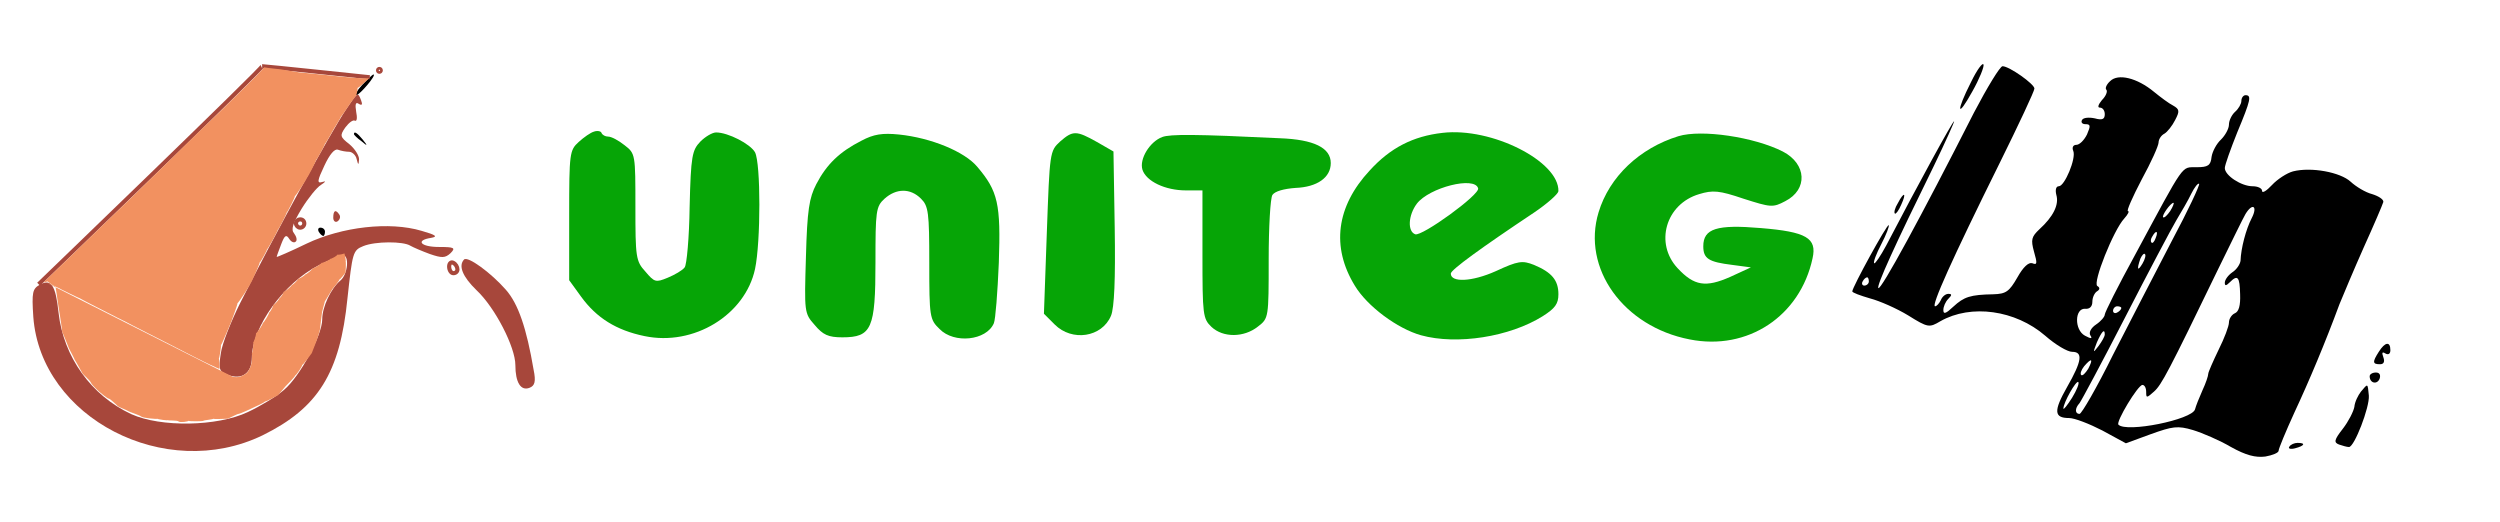 <svg width="604" height="126" xmlns="http://www.w3.org/2000/svg" version="1.0" preserveAspectRatio="xMidYMid meet">
 <g>
  <title>Layer 1</title>
  <path d="m476.214,19.8c-3.7,7.3 -3.4,9 0.3,2.3c1.7,-3 2.9,-6 2.7,-6.5c-0.2,-0.6 -1.6,1.3 -3,4.2z" id="svg_2"/>
  <path d="m476.914,27.2c-12.8,25.2 -22.5,43 -23.1,42.4c-0.5,-0.5 3.9,-10.2 13.4,-29.5c2.8,-5.8 5,-10.7 4.9,-10.8c-0.2,-0.3 -8.9,15.6 -16.4,30c-1.4,2.6 -2.7,4.5 -2.9,4.3c-0.3,-0.2 0.5,-2.3 1.7,-4.6c1.2,-2.3 2,-4.4 1.8,-4.6c-0.4,-0.3 -8.8,15 -8.8,16c0,0.3 1.9,1 4.3,1.7c2.3,0.6 6.4,2.4 9.2,4.1c4.8,3 5.1,3 7.8,1.4c7.4,-4.2 18.1,-2.7 25.3,3.5c2.5,2.2 5.4,3.9 6.5,3.9c2.7,0 2.4,2.2 -1.2,8.5c-3.3,5.8 -3.2,7.5 0.5,7.5c1.3,0 4.9,1.4 8,3l5.7,3.1l6,-2.2c5.3,-1.9 6.5,-2.1 10.2,-1c2.3,0.7 6.5,2.5 9.2,4.1c3.6,2 5.9,2.6 8.3,2.3c1.7,-0.3 3.2,-0.9 3.2,-1.4c0,-0.5 1.7,-4.6 3.8,-9.2c3.6,-7.7 7.5,-17 10.9,-26.2c0.9,-2.2 3.5,-8.4 5.9,-13.8c2.4,-5.3 4.5,-10.2 4.7,-10.9c0.1,-0.6 -1.1,-1.4 -2.7,-1.9c-1.6,-0.4 -3.9,-1.8 -5.2,-3c-2.5,-2.3 -9.5,-3.6 -13.9,-2.5c-1.5,0.4 -3.8,1.9 -5.1,3.3c-1.3,1.4 -2.4,2.1 -2.4,1.4c0,-0.6 -1,-1.1 -2.3,-1.1c-2.7,0 -6.7,-2.6 -6.7,-4.4c0,-0.7 1.4,-4.6 3,-8.6c3.3,-7.9 3.5,-9 2,-9c-0.5,0 -1,0.6 -1,1.4c0,0.7 -0.7,1.9 -1.5,2.6c-0.8,0.7 -1.5,2.1 -1.5,3.1c0,1 -0.9,2.6 -1.9,3.6c-1.1,1 -2.1,2.9 -2.3,4.2c-0.2,2.1 -0.9,2.5 -3.6,2.5c-3.8,0.1 -2.6,-1.6 -15,21.4c-4,7.3 -7.2,13.7 -7.2,14.2c0,0.5 -0.9,1.6 -2.1,2.4c-1.2,0.8 -1.8,1.9 -1.4,2.6c0.6,0.9 0.2,0.9 -1.3,0.1c-2.6,-1.4 -2.5,-6.7 0.1,-6.5c1,0.1 1.7,-0.5 1.7,-1.7c0,-1 0.5,-2.1 1.1,-2.5c0.7,-0.4 0.8,-0.9 0.1,-1.3c-1.2,-0.7 3.9,-13.5 6.5,-16.3c0.9,-1 1.3,-1.8 0.9,-1.8c-0.4,0 1.1,-3.4 3.3,-7.6c2.3,-4.2 4.1,-8.2 4.1,-9c0,-0.7 0.6,-1.7 1.4,-2.1c0.7,-0.4 1.9,-1.9 2.6,-3.3c1.1,-2.1 1.1,-2.6 -0.5,-3.5c-1,-0.5 -3,-2 -4.6,-3.3c-4.1,-3.4 -8.7,-4.5 -10.6,-2.6c-0.9,0.8 -1.3,1.8 -0.9,2.1c0.3,0.4 -0.1,1.5 -1.1,2.5c-0.9,1.1 -1.1,1.8 -0.5,1.8c0.7,0 1.2,0.7 1.2,1.6c0,1.2 -0.6,1.5 -2.4,1c-1.4,-0.3 -2.8,-0.2 -3.1,0.4c-0.3,0.5 0,1 0.8,1c1.3,0 1.3,0.4 0.4,2.5c-0.7,1.4 -1.8,2.5 -2.6,2.5c-0.7,0 -1.1,0.6 -0.7,1.5c0.7,1.8 -2.1,8.5 -3.5,8.5c-0.7,0 -0.9,0.9 -0.6,2.1c0.7,2.4 -0.8,5.3 -4.1,8.3c-1.9,1.8 -2.1,2.5 -1.3,5.4c0.8,2.8 0.8,3.3 -0.4,2.8c-0.9,-0.3 -2.2,0.9 -3.6,3.4c-2,3.5 -2.8,4 -5.8,4.1c-5.6,0.1 -7.1,0.6 -9.7,3c-1.8,1.7 -2.4,1.9 -2.4,0.8c0,-0.8 0.5,-2 1.2,-2.7c0.9,-0.9 0.9,-1.2 0,-1.2c-0.7,0 -1.5,0.7 -1.8,1.5c-0.4,0.8 -1,1.5 -1.4,1.5c-1,0 4,-11.2 15.6,-34.6c4.6,-9.3 8.4,-17.4 8.4,-18c0,-1.1 -6.1,-5.4 -7.7,-5.4c-0.6,0 -3.7,5.1 -6.9,11.2zm47.8,31c-3.8,7.3 -10.2,19.7 -14.2,27.5c-3.9,7.9 -7.6,14.3 -8.1,14.3c-1.1,0 -1.2,-1.3 0,-2.6c0.4,-0.5 5.4,-9.8 11,-20.7c5.6,-10.9 11.2,-21.5 12.4,-23.5c1.2,-2 2.9,-4.9 3.6,-6.4c0.8,-1.6 1.6,-2.6 1.9,-2.4c0.2,0.3 -2.7,6.5 -6.6,13.8zm-0.4,-7.2c-0.7,1 -1.4,1.7 -1.7,1.5c-0.4,-0.4 1.8,-3.5 2.5,-3.5c0.2,0 -0.1,0.9 -0.8,2zm19.7,1.7c-1.4,2.7 -2.6,7.3 -2.7,10.3c-0.1,0.8 -0.9,2.1 -2,2.8c-1,0.7 -1.8,1.8 -1.8,2.5c0,0.8 0.3,0.8 1.2,-0.1c1.9,-1.9 2.4,-1.4 2.5,2.9c0.1,2.7 -0.3,4.2 -1.3,4.6c-0.7,0.3 -1.4,1.3 -1.4,2.2c0,0.9 -1.1,3.8 -2.5,6.6c-1.3,2.7 -2.5,5.4 -2.5,5.8c0,0.5 -0.6,2.3 -1.4,4c-0.8,1.8 -1.6,3.8 -1.8,4.6c-0.7,2.5 -16.6,5.7 -18.5,3.7c-0.7,-0.6 4.7,-9.6 5.8,-9.6c0.5,0 0.9,0.7 0.9,1.7c0,1.5 0.1,1.5 1.9,-0.1c1.8,-1.6 3.5,-4.8 15.5,-29.6c3.1,-6.3 6,-12.3 6.6,-13.3c1.7,-2.8 3,-1.9 1.5,1zm-23.2,4.8c-0.3,0.9 -0.8,1.4 -1,1.1c-0.3,-0.3 -0.2,-0.9 0.2,-1.5c0.9,-1.6 1.5,-1.3 0.8,0.4zm-3.2,6.2c-1.2,2 -1.4,1.4 -0.5,-1.2c0.4,-0.9 0.9,-1.4 1.1,-1.1c0.3,0.2 0,1.3 -0.6,2.3zm-66.1,4.3c0,0.5 -0.5,1 -1.1,1c-0.5,0 -0.7,-0.5 -0.4,-1c0.3,-0.6 0.8,-1 1.1,-1c0.2,0 0.4,0.4 0.4,1zm61,6.4c0,0.3 -0.4,0.8 -1,1.1c-0.5,0.3 -1,0.1 -1,-0.4c0,-0.6 0.5,-1.1 1,-1.1c0.6,0 1,0.2 1,0.4zm-4,6.4c0,0.5 -0.7,1.7 -1.5,2.8c-1.4,1.8 -1.4,1.7 -0.4,-0.9c1.2,-2.7 1.9,-3.4 1.9,-1.9zm-4,8.3c-0.7,1.1 -1.4,1.8 -1.7,1.5c-0.3,-0.3 0,-1.2 0.7,-2.1c1.8,-2.1 2.3,-1.9 1,0.6zm-3.9,7c-1.2,1.9 -2.1,3 -2.1,2.6c0,-1.4 3.1,-6.9 3.6,-6.4c0.3,0.3 -0.4,2 -1.5,3.8z" id="svg_3"/>
  <path d="m87.514,20.5c-1.3,1.4 -1.9,2.5 -1.4,2.5c0.8,-0.1 5,-5 4.1,-5c-0.2,0 -1.4,1.1 -2.7,2.5z" id="svg_4"/>
  <path fill="#a7473b" d="m83.647,26.367c-3.8,5.7 -17.3,30.3 -25.6,46.8c-2.2,4.4 -4.4,9.9 -4.7,12.2c-0.6,3.9 -0.4,4.4 1.7,5.2c3.4,1.3 5.8,-0.4 5.8,-4.2c0.1,-7.4 7.7,-18 16.2,-22.3c2.6,-1.3 5.2,-2.4 5.8,-2.4c1.6,0 1.2,4.6 -0.6,6.1c-2.3,1.9 -4.4,6.4 -4.4,9.4c0,3.8 -5.4,13.8 -9.2,17c-1.8,1.6 -5.8,4 -8.8,5.4c-7.4,3.5 -21,3.7 -28.1,0.5c-9.7,-4.5 -16.4,-13.8 -17.6,-24.5c-0.7,-6.7 -1.8,-8.3 -4.5,-6.8c-1.8,1 -2,1.8 -1.6,7.8c1.8,24.4 31.9,40 55.4,28.6c13.4,-6.6 18.7,-15 20.5,-33.1c1.2,-11 1.3,-11.6 3.8,-12.6c2.9,-1.2 9.7,-1.2 11.4,-0.1c0.7,0.4 2.8,1.3 4.7,2c2.9,1 3.7,1 5,-0.2c1.3,-1.3 0.9,-1.5 -2.8,-1.5c-4.4,0 -5.8,-1.6 -1.9,-2.2c1.7,-0.3 1.2,-0.7 -2.3,-1.7c-7.7,-2.3 -19.2,-1 -27.8,3.1c-3.9,1.9 -7.2,3.3 -7.2,3.2c0,-0.2 0.5,-1.5 1.1,-3.1c0.8,-2.1 1.2,-2.4 1.9,-1.3c0.5,0.8 1.2,1.1 1.6,0.7c0.4,-0.3 0.2,-1.2 -0.4,-2c-0.8,-0.9 -0.3,-2.4 1.8,-5.9c1.6,-2.6 3.7,-5.2 4.7,-5.8c1.2,-0.8 1.3,-1 0.3,-0.7c-1.3,0.4 -1.2,-0.3 0.5,-3.9c1.3,-2.8 2.5,-4.2 3.3,-3.9c0.8,0.3 2,0.5 2.7,0.5c0.7,0 1.6,0.8 1.8,1.7c0.4,1.6 0.5,1.6 0.6,0.1c0,-0.9 -1,-2.5 -2.3,-3.6c-2.3,-1.8 -2.4,-2.1 -1,-4.1c0.9,-1.2 1.9,-1.9 2.3,-1.6c0.5,0.2 0.6,-0.7 0.3,-2.2c-0.3,-1.8 -0.1,-2.4 0.6,-1.9c0.8,0.5 1,0.2 0.6,-0.8c-0.8,-2.1 -0.8,-2.1 -3.6,2.1z" id="svg_5"/>
  <path d="m85.514,32.4c0,0.2 0.8,1 1.8,1.7c1.5,1.3 1.6,1.2 0.3,-0.4c-1.3,-1.6 -2.1,-2.1 -2.1,-1.3z" id="svg_8"/>
  <path fill-opacity="0" fill="#a7473b" d="m89.014,47c0.3,0.5 0.8,1 1.1,1c0.2,0 0.4,-0.5 0.4,-1c0,-0.6 -0.5,-1 -1.1,-1c-0.5,0 -0.7,0.4 -0.4,1z" id="svg_13"/>
  <path style="vector-effect: non-scaling-stroke;" fill="none" d="m77.614,48.7c-0.9,1 -1,1.8 -0.3,2.5c0.7,0.7 1.4,0.4 2.1,-1c1.3,-2.5 0.1,-3.6 -1.8,-1.5z" id="svg_14"/>
  <path d="m458.514,49.1c-0.7,1.1 -1,2.3 -0.7,2.5c0.2,0.2 0.9,-0.7 1.5,-2.1c1.4,-3 0.7,-3.3 -0.8,-0.4z" id="svg_15"/>
  <path fill="#a7473b" d="m80.514,52.6c0,0.8 0.5,1.2 1,0.9c0.6,-0.4 0.8,-1.1 0.5,-1.6c-0.9,-1.4 -1.5,-1.1 -1.5,0.7z" id="svg_16"/>
  <path stroke="#a7473b" fill="none" d="m71.514,54c0,0.5 0.5,1 1,1c0.6,0 1,-0.5 1,-1c0,-0.6 -0.4,-1 -1,-1c-0.5,0 -1,0.4 -1,1z" id="svg_17"/>
  <path d="m77.014,56c0.3,0.5 0.8,1 1.1,1c0.2,0 0.4,-0.5 0.4,-1c0,-0.6 -0.5,-1 -1.1,-1c-0.5,0 -0.7,0.4 -0.4,1z" id="svg_18"/>
  <path stroke-opacity="0" stroke="#a7473b" fill="#a7473b" d="m112.114,62.7c-1.4,1.5 -0.4,4.1 3,7.4c4.5,4.2 9.4,13.8 9.4,18.1c0,4.2 1.3,6.3 3.4,5.5c1.3,-0.5 1.6,-1.5 1,-4.4c-1.7,-10 -3.7,-15.9 -6.7,-19.3c-3.6,-4.1 -9.2,-8.2 -10.1,-7.3z" id="svg_19"/>
  <path stroke="#a7473b" fill="none" d="m108.514,64.4c0,0.9 0.5,1.6 1,1.6c0.6,0 1,-0.4 1,-0.9c0,-0.6 -0.4,-1.3 -1,-1.6c-0.5,-0.3 -1,0.1 -1,0.9z" id="svg_20"/>
  <path d="m574.714,85c-1.6,2.5 -1.5,3 0.3,3c0.9,0 1.2,-0.6 0.8,-1.7c-0.4,-1.1 -0.3,-1.4 0.5,-0.9c0.7,0.4 1.2,0.1 1.2,-0.8c0,-2.2 -1.3,-2 -2.8,0.4z" id="svg_21"/>
  <path d="m572.514,90.9c0,1.7 1.8,2.1 2.4,0.6c0.3,-0.9 0,-1.5 -0.9,-1.5c-0.8,0 -1.5,0.4 -1.5,0.9z" id="svg_22"/>
  <path d="m570.414,94.6c-0.7,0.9 -1.5,2.5 -1.6,3.7c-0.2,1.1 -1.4,3.5 -2.8,5.3c-2.1,2.7 -2.2,3.3 -0.9,3.8c0.9,0.3 1.9,0.6 2.4,0.6c1.3,0 5,-9.6 4.8,-12.4c-0.3,-3.1 -0.2,-3 -1.9,-1z" id="svg_23"/>
  <path d="m553.114,107.9c-0.4,0.5 0.3,0.7 1.4,0.4c2.3,-0.6 2.6,-1.3 0.6,-1.3c-0.8,0 -1.7,0.4 -2,0.9z" id="svg_24"/>
  <path id="svg_1" d="m9.331,68.667c0,0 54.666,-52.666 54.002,-52.667c0.664,0.001 25.997,2.667 25.997,2.667" opacity="NaN" stroke="#a7473b" fill="none"/>
  <path id="svg_26" d="m12.664,68.667" opacity="NaN" stroke="#a7473b" fill="none"/>
  <path id="svg_27" d="m10.997,68.665" opacity="NaN" stroke="#a7473b" fill="none"/>
  <path id="svg_28" d="m10.99,68.162l2.343,1.002c0.157,0.165 0.657,3.998 0.657,3.998c0,0 1.167,7.166 1.01,7.002c0.157,0.165 1.657,3.998 1.657,3.998c0,0 1.5,2.833 1.343,2.669c0.157,0.165 1.99,3.498 1.99,3.498c0,0 1.833,1.667 2,2.167c0.167,0.5 2.167,2.333 2.01,2.169c0.157,0.165 1.99,1.665 2.323,1.665c0.333,0 2.333,2 2.176,1.835c0.157,0.165 2.323,0.998 2.49,1.165c0.167,0.167 2.833,1 3.167,1.333c0.333,0.333 4,0.667 3.843,0.502c0.157,0.165 2.657,0.498 2.5,0.333c0.157,0.165 2.323,-0.002 2.657,0.331c0.333,0.333 2.5,0 2.343,-0.165c0.157,0.165 3.49,0.165 3.657,-0.002c0.167,-0.167 2.5,-0.333 2.343,-0.498c0.157,0.165 3.323,-0.002 3.49,-0.002c0.167,0 2.333,-1.167 2.667,-1.167c0.333,0 3.167,-1.333 3.167,-1.333c0,0 3.333,-1.5 3.176,-1.665c0.157,0.165 3.157,-1.502 3.157,-1.502c0,0 1.833,-2.167 1.833,-2.167c0,0 2.5,-2.5 2.343,-2.665c0.157,0.165 1.823,-2.335 1.667,-2.5c0.157,0.165 2.323,-2.835 2.323,-2.835c0,0 1.167,-3 1.167,-3c0,0 0.833,-2.5 0.833,-2.833c0,-0.333 0.5,-4.167 0.5,-4.167c0,0 0.667,-2.5 0.667,-2.5c0,0 1.833,-3 1.833,-3c0,0 1.833,-2.167 1.676,-2.331c0.157,0.165 1.49,-1.669 1.49,-1.669c0,0 0.167,-2.5 0.01,-2.665c0.157,0.165 -0.176,-1.835 -0.333,-2c0.157,0.165 -1.51,0.498 -1.667,0.333c0.157,0.165 -1.51,1.165 -1.667,1c0.157,0.165 -2.01,1.165 -2.167,1c0.157,0.165 -2.01,1.498 -2.167,1.333c0.157,0.165 -1.676,1.665 -1.833,1.5c0.157,0.165 -1.51,1.165 -1.667,1c0.157,0.165 -1.343,1.665 -1.5,1.5c0.157,0.165 -1.843,1.831 -2,1.667c0.157,0.165 -0.843,1.665 -1,1.5c0.157,0.165 -1.343,1.831 -1.5,1.667c0.157,0.165 -0.843,1.998 -1,1.833c0.157,0.165 -1.343,2.665 -1.5,2.5c0.157,0.165 -1.51,2.665 -1.667,2.5c0.157,0.165 -0.51,2.331 -0.667,2.167c0.157,0.165 -0.176,2.831 -0.333,2.667c0.157,0.165 -0.01,2.831 -0.167,2.667c0.157,0.165 -0.843,2.165 -1,2c0.157,0.165 -1.676,1.165 -1.833,1c0.157,0.165 -1.51,0.165 -1.667,0" opacity="NaN" fill="#f29160"/>
  <ellipse stroke="#a7473b" ry="0.333" rx="0.333" id="svg_25" cy="17" cx="91.663" fill="none"/>
  <path id="svg_29" d="m29.502,84.501" opacity="NaN" stroke="#a7473b" fill="none"/>
  <path id="svg_30" d="m10.486,68.244l7.138,-6.872l7.875,-7.625l6.25,-6l5.25,-5.125l4.875,-4.75l6.25,-6.125l5.25,-5l8.25,-8.125l2.25,-2.375c0.112,0.122 3.862,0.497 3.862,0.497c0,0 4.625,0.75 4.625,0.75c0,0 6.25,0.625 6.25,0.625c0,0 6.875,0.75 6.763,0.628c0.112,0.122 3.862,0.247 3.75,0.125c0.112,0.122 -2.638,2.497 -2.75,2.375c0.112,0.122 -0.263,1.747 -0.263,1.747c0,0 -1.5,2 -1.5,2c0,0 -2.125,3.25 -2.237,3.128c0.112,0.122 -1.638,2.872 -1.638,2.872c0,0 -2.125,3.875 -2.237,3.753c0.112,0.122 -2.013,3.997 -2.125,3.875c0.112,0.122 -2.138,4.497 -2.25,4.375c0.112,0.122 -2.763,4.497 -2.875,4.375c0.112,0.122 -1.888,4.122 -2,4c0.112,0.122 -2.013,4.247 -2.125,4.125c0.112,0.122 -2.513,4.872 -2.625,4.75c0.112,0.122 -1.638,3.247 -1.75,3.125c0.112,0.122 -2.138,5.247 -2.25,5.125c0.112,0.122 -3.013,4.872 -3.125,4.75c0.112,0.122 -1.513,4.497 -1.513,4.497c0,0 -2.375,5.75 -2.487,5.628c0.112,0.122 -0.388,3.372 -0.5,3.25c0.112,0.122 0.237,2.622 0.125,2.5c0.112,0.122 -4.388,-2.003 -4.5,-2.125c0.112,0.122 -7.638,-3.878 -7.638,-3.878c0,0 -10.625,-5.375 -10.736,-5.497c0.112,0.122 -10.888,-5.503 -11,-5.625c0.112,0.122 -5.013,-2.378 -5.125,-2.5c0.112,0.122 -1.513,-0.753 -1.513,-0.753c0,0 -1,-0.75 -1,-0.75" opacity="NaN" fill="#f29160"/>
  <g id="svg_31">
   <path fill="#06a506" d="m143.514,31.8c-0.8,0.2 -2.5,1.4 -3.7,2.5c-2.2,2 -2.3,2.7 -2.3,17.7l0,15.7l2.9,4c3.7,5.1 8.5,8.1 15.3,9.5c11.9,2.5 24.3,-5.1 26.7,-16.2c1.4,-6.6 1.4,-25.5 0,-28.2c-1.1,-2 -6.5,-4.8 -9.4,-4.8c-0.9,0 -2.6,1 -3.8,2.2c-2,2.1 -2.3,3.4 -2.6,15.8c-0.1,7.4 -0.7,14 -1.2,14.6c-0.5,0.7 -2.4,1.8 -4.1,2.5c-2.9,1.2 -3.2,1.1 -5.4,-1.5c-2.3,-2.5 -2.4,-3.5 -2.4,-15.6c0,-12.7 0,-12.9 -2.6,-14.9c-1.5,-1.2 -3.2,-2.1 -4,-2.1c-0.7,0 -1.4,-0.4 -1.6,-0.9c-0.1,-0.4 -1,-0.6 -1.8,-0.3z" id="svg_6"/>
   <path fill="#06a506" d="m348.514,32.1c-7.1,0.8 -12.6,3.6 -17.6,9.1c-8.1,8.7 -9.3,18.5 -3.6,27.8c3,5 10.3,10.4 16,12c8.7,2.4 21.4,0.4 29.4,-4.6c3,-1.9 3.8,-3 3.8,-5.3c0,-3.4 -1.6,-5.3 -5.9,-7.1c-2.8,-1.1 -3.8,-1 -9.2,1.5c-5.8,2.6 -10.9,2.8 -10.9,0.6c0,-0.9 7.3,-6.2 20.2,-14.8c3.1,-2.1 5.7,-4.4 5.8,-5.1c0.2,-7.2 -16.1,-15.5 -28,-14.1zm8.6,13.4c0.5,1.5 -13.6,11.7 -15.2,11.1c-1.9,-0.7 -1.7,-4.6 0.4,-7.4c3,-3.9 14,-6.7 14.8,-3.7z" id="svg_7"/>
   <path d="m208.114,34c-5.3,2.7 -8.4,5.7 -10.9,10.5c-1.7,3.3 -2.2,6.2 -2.5,17.6c-0.4,13.3 -0.4,13.6 2.1,16.4c2,2.4 3.3,3 6.7,3c7.1,0 8,-2.1 8,-18.1c0,-12.4 0.1,-13.5 2.2,-15.4c2.8,-2.5 6.2,-2.6 8.8,0c1.8,1.8 2,3.3 2,15.5c0,13.1 0.1,13.7 2.5,16c3.5,3.6 11.3,2.8 13.1,-1.4c0.4,-0.9 0.9,-7.5 1.2,-14.6c0.5,-14.3 -0.2,-17.3 -5.2,-23.2c-3.1,-3.7 -11.2,-7 -18.9,-7.8c-4,-0.4 -6.1,-0.1 -9.1,1.5z" id="svg_9" fill="#06a506"/>
   <path fill="#06a506" d="m256.114,34.2c-2.5,2.3 -2.5,2.6 -3.2,22l-0.7,19.6l2.6,2.6c4.2,4.2 11.4,3.1 13.6,-2.1c0.8,-1.9 1.1,-8.8 0.9,-21.3l-0.3,-18.4l-4,-2.3c-5,-2.8 -5.8,-2.8 -8.9,-0.1z" id="svg_10"/>
   <path fill="#06a506" d="m280.814,33.1c-3,1.1 -5.6,5.3 -4.8,7.9c0.9,2.8 5.5,5 10.5,5l4,0l0,15.5c0,14.6 0.1,15.5 2.2,17.5c2.8,2.6 7.8,2.6 11.2,-0.1c2.6,-2 2.6,-2.1 2.6,-16.2c0,-7.8 0.4,-14.8 0.9,-15.6c0.6,-0.9 2.8,-1.5 5.6,-1.7c5.2,-0.2 8.5,-2.5 8.5,-6c0,-3.7 -4.1,-5.7 -12.3,-6c-20.5,-1 -26.5,-1 -28.4,-0.3z" id="svg_11"/>
   <path fill="#06a506" d="m405.514,32.9c-9.4,2.9 -16.7,9.8 -19.3,18.4c-4.1,13.5 6,27.6 22,30.7c14,2.8 26.7,-5.6 29.7,-19.6c1.1,-4.9 -1.5,-6.4 -12.5,-7.3c-10.6,-0.9 -13.9,0.1 -13.9,4.4c0,3 1.3,3.8 7,4.5l4.5,0.6l-5,2.3c-5.9,2.6 -8.7,2.2 -12.7,-2.1c-5.6,-6 -2.9,-15.5 5.2,-17.9c3.3,-1 4.8,-0.9 10.7,1.1c6.6,2.1 7.1,2.2 10.1,0.6c5.5,-2.8 5.2,-9 -0.6,-12c-6.9,-3.5 -19.6,-5.4 -25.2,-3.7z" id="svg_12"/>
  </g>
 </g>

</svg>